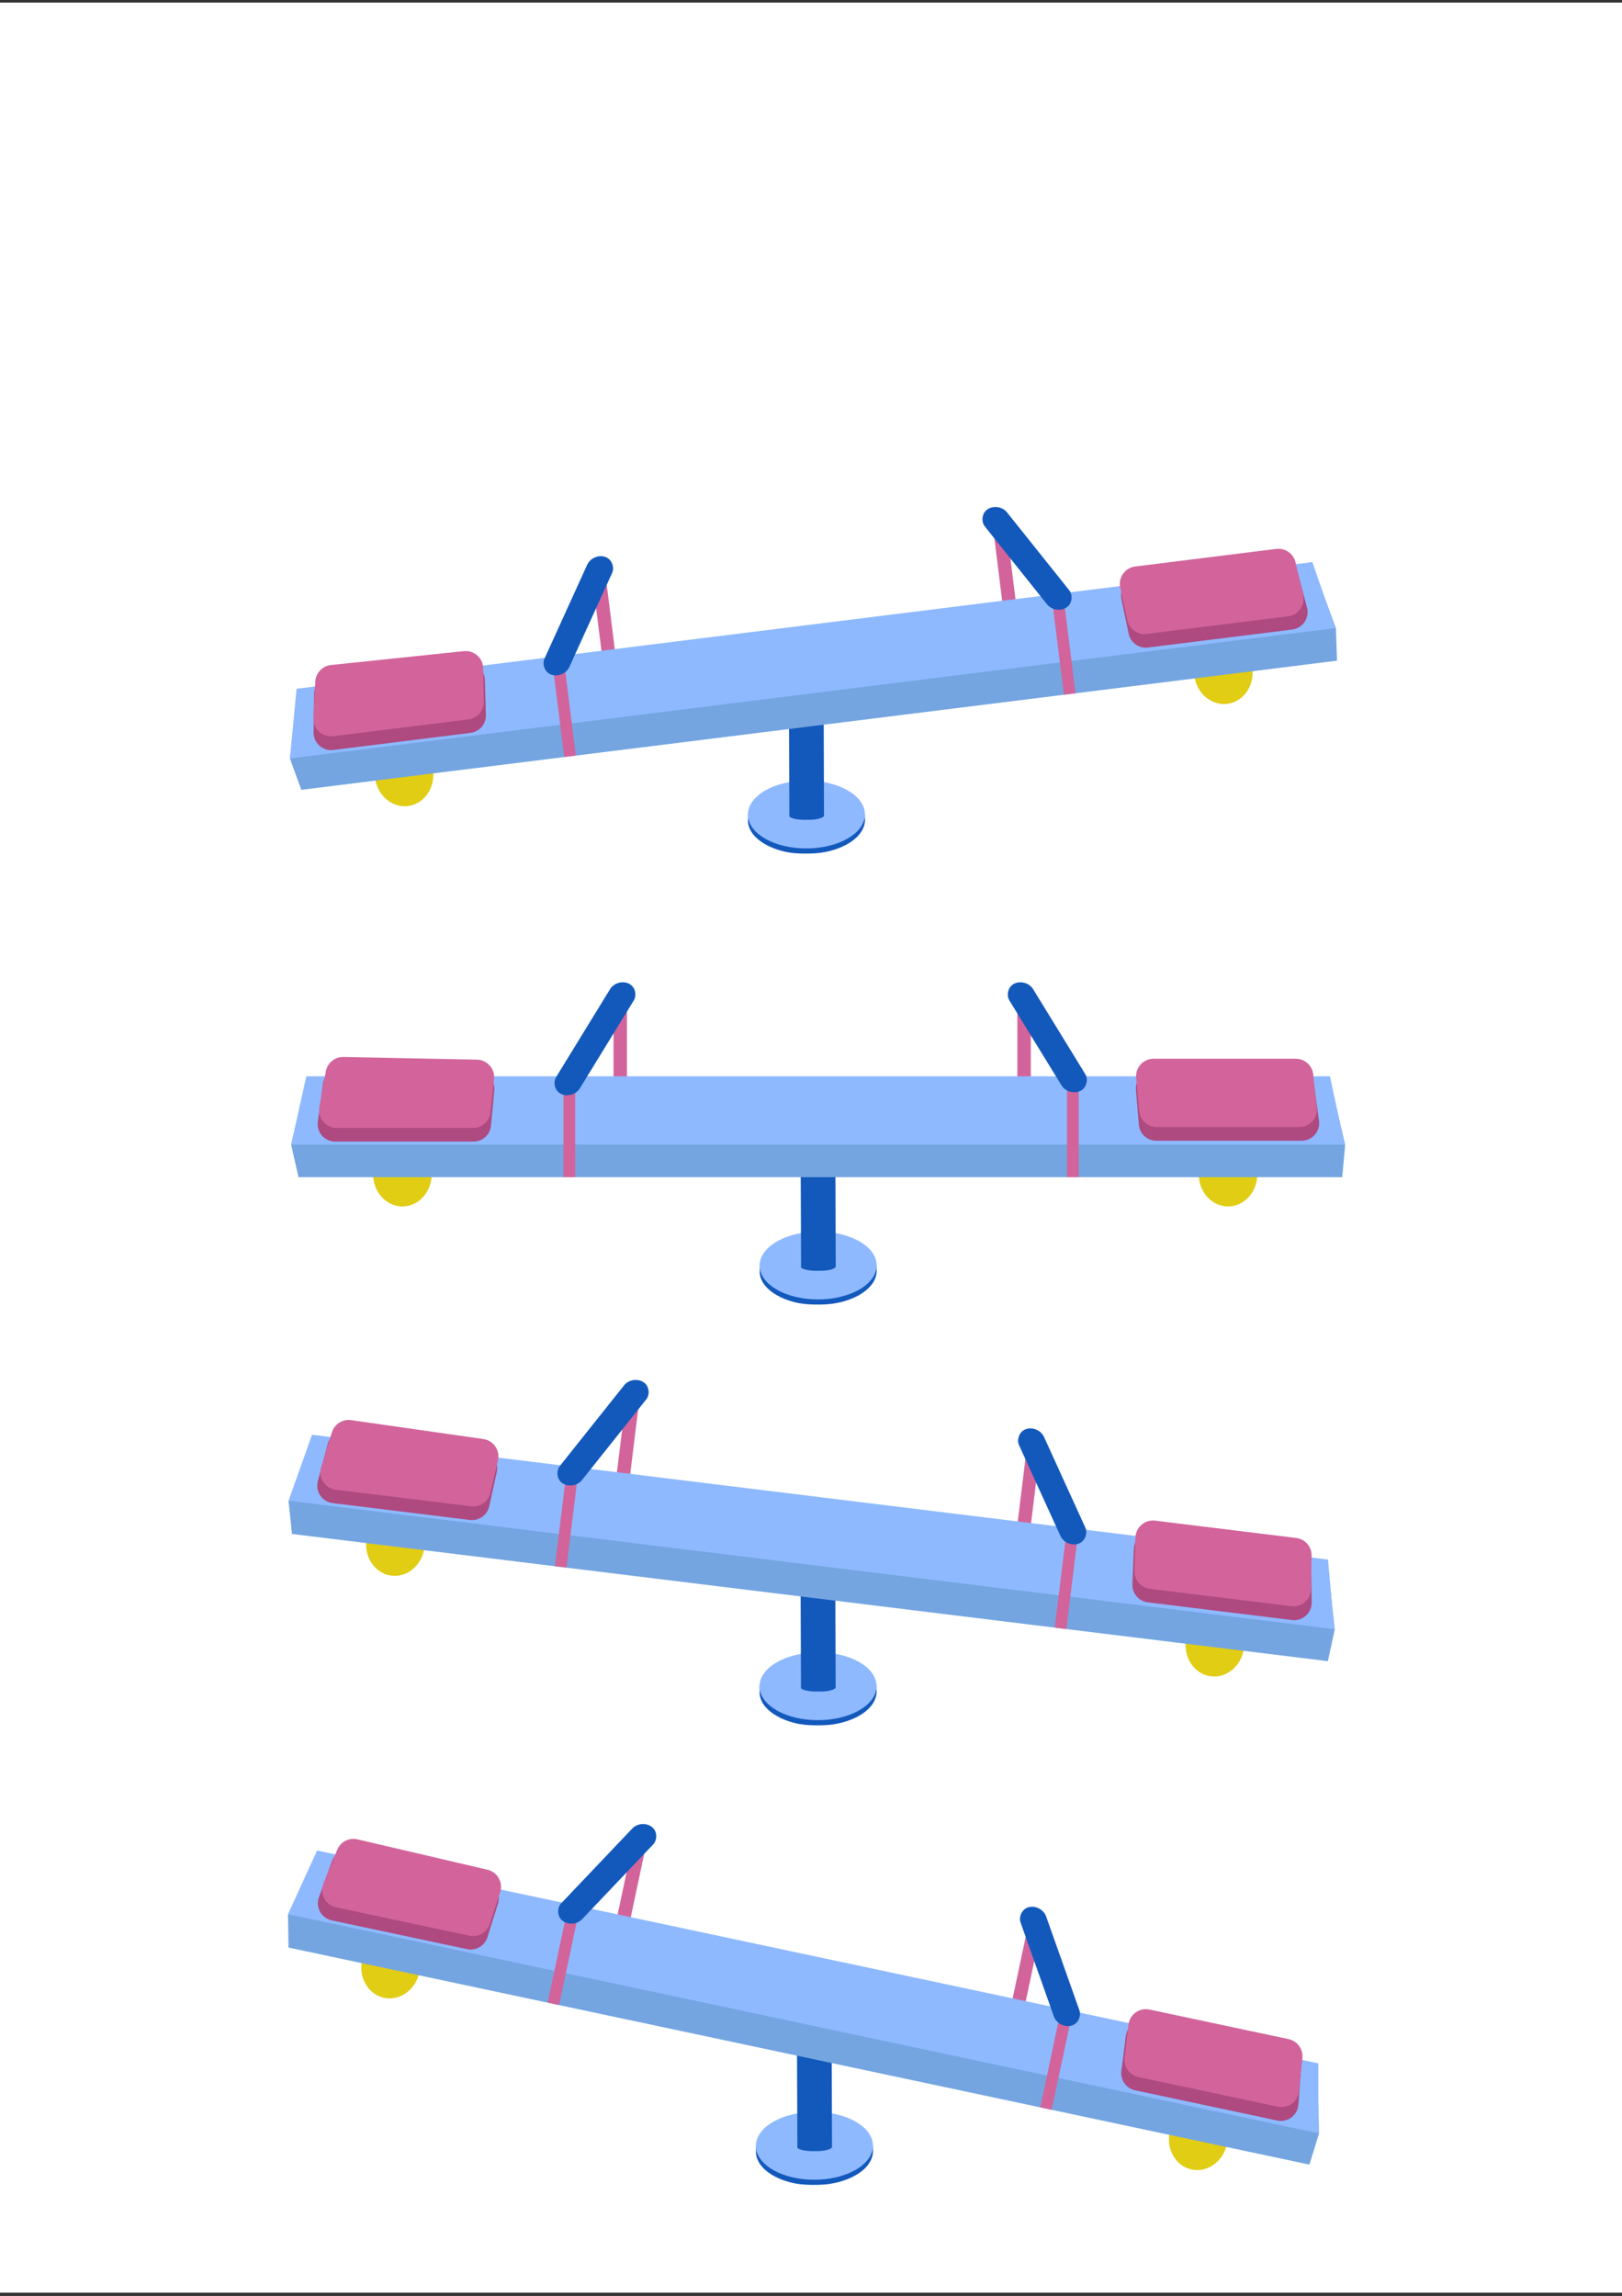 <svg width="277" height="392" viewBox="0 0 277 392" fill="none" xmlns="http://www.w3.org/2000/svg">
<rect x="0" y="0" width="277" height="392" fill="#333333" stroke="none"/>
<g id="spr_seesaw_blue">
<rect width="277" height="391" transform="translate(0 0.441)" fill="white"/>
<g id="spr_seesaw_blue_2">
<g id="base">
<g id="Group 4093">
<path id="Vector" d="M127.741 138.975C127.741 139.061 127.741 138.942 127.741 138.942C127.741 138.942 127.741 138.964 127.741 138.975C127.741 139.056 127.76 139.14 127.774 139.221C127.773 139.231 127.773 139.24 127.774 139.25C127.76 139.194 127.774 139.307 127.774 139.25C127.76 139.204 127.787 139.307 127.774 139.25C127.787 139.296 128.09 139.767 128.104 139.81V139.794C128.128 139.861 128.074 139.742 128.104 139.81C128.137 139.897 128.06 139.711 128.104 139.794V139.81C128.144 139.888 128.19 139.97 128.236 140.048C128.236 140.048 128.236 140.072 128.258 140.086C128.304 140.161 128.352 140.237 128.406 140.31C128.415 140.326 128.425 140.34 128.436 140.353C128.487 140.429 128.544 140.502 128.604 140.578L128.636 140.621L128.798 140.81L128.844 140.862C128.913 140.934 128.983 141.007 129.055 141.081L129.093 141.116L129.266 141.278L129.409 141.402L129.547 141.516L129.704 141.64L129.853 141.751L130.023 141.87L130.182 141.978L130.364 142.092C130.439 142.14 130.515 142.189 130.593 142.235C130.672 142.281 130.815 142.357 130.926 142.416L131.012 142.462C131.115 142.516 131.218 142.568 131.321 142.616L131.361 142.635L131.713 142.795L131.805 142.832C131.905 142.876 132.007 142.916 132.113 142.957L132.178 142.984L132.548 143.116L132.634 143.146L132.905 143.23C132.983 143.254 133.064 143.281 133.145 143.303L133.354 143.362L133.602 143.43L133.813 143.484L134.065 143.541L134.281 143.587L134.551 143.641L134.789 143.684L134.892 143.7C135.011 143.722 135.132 143.741 135.254 143.757H135.314L135.727 143.808H135.833C135.919 143.808 136.003 143.827 136.103 143.833L136.425 143.862H136.627L136.965 143.879H137.152H137.449H138.147H138.433H138.633L138.936 143.857H139.117L139.466 143.825H139.599L140.074 143.765H140.161L140.558 143.703L140.731 143.671L141.034 143.611L141.199 143.576L141.531 143.5L141.718 143.454C141.821 143.427 141.921 143.403 142.021 143.373C142.121 143.343 142.194 143.324 142.278 143.3L142.375 143.27C142.505 143.233 142.629 143.192 142.756 143.149L142.832 143.122L143.137 143.011L143.245 142.97L143.483 142.876L143.654 142.805L143.883 142.703L144.038 142.632L144.286 142.508L144.408 142.446C144.532 142.381 144.651 142.316 144.77 142.249C146.741 141.11 147.727 140.321 147.721 138.832C147.721 139.443 147.72 139.289 147.72 139.959C147.72 141.451 146.741 142.946 144.767 144.084C144.651 144.152 144.532 144.217 144.411 144.281L144.284 144.344C144.202 144.384 144.121 144.427 144.038 144.465L143.883 144.536L143.654 144.641L143.486 144.709L143.327 144.773L143.245 144.806L143.137 144.846C143.037 144.884 142.935 144.922 142.829 144.957L142.756 144.984C142.632 145.028 142.502 145.068 142.375 145.106L142.278 145.136L142.113 145.184L142.021 145.209L141.718 145.29L141.534 145.336L141.194 145.412L141.072 145.441H141.037L140.726 145.501L140.558 145.53L140.137 145.598H140.08C139.92 145.622 139.761 145.641 139.601 145.66H139.52L139.12 145.698H138.969L138.644 145.72H138.444L138.158 145.733H137.968H137.66H137.455H137.095H136.96L136.622 145.714H136.422L136.098 145.687H135.987L135.841 145.671H135.735L135.322 145.62H135.26L134.9 145.563L134.795 145.544H134.711L134.562 145.517L134.292 145.463L134.081 145.417L133.824 145.357L133.616 145.306L133.364 145.238L133.159 145.179L132.916 145.106L132.81 145.074L132.662 145.022L132.572 144.992C132.448 144.949 132.324 144.906 132.202 144.857L132.134 144.833L131.829 144.709L131.737 144.668C131.618 144.619 131.502 144.565 131.385 144.511L131.345 144.492C131.242 144.444 131.14 144.392 131.04 144.338L130.95 144.292C130.837 144.233 130.726 144.173 130.618 144.108L130.496 144.038C130.458 144.017 130.423 143.992 130.388 143.968L130.207 143.854L130.045 143.746L129.877 143.627L129.728 143.516L129.571 143.392L129.434 143.278L129.29 143.151L129.231 143.1C129.193 143.065 129.155 143.03 129.12 142.992C129.105 142.981 129.092 142.968 129.08 142.954C129.007 142.884 128.936 142.811 128.871 142.738L128.823 142.686C128.766 142.622 128.712 142.559 128.66 142.494L128.625 142.454C128.625 142.454 128.625 142.454 128.612 142.435C128.558 142.365 128.506 142.297 128.46 142.23L128.431 142.186C128.377 142.111 128.328 142.035 128.282 141.959L128.26 141.924L128.209 141.838L128.128 141.686V141.67C128.085 141.586 128.047 141.5 128.009 141.416C127.987 141.367 127.968 141.319 127.949 141.27L127.931 141.21L127.882 141.064C127.882 141.021 127.855 140.978 127.844 140.932C127.833 140.886 127.82 140.835 127.809 140.786C127.8 140.761 127.793 140.734 127.79 140.708C127.79 140.678 127.79 140.645 127.774 140.616C127.772 140.607 127.772 140.598 127.774 140.589C127.76 140.505 127.749 140.424 127.741 140.343C127.743 140.332 127.743 140.321 127.741 140.31C127.741 140.251 127.741 140.194 127.741 140.134V140.048C127.722 139.386 127.744 139.586 127.741 138.975Z" fill="#1359BC"/>
<path id="Vector_2" d="M130.672 134.973C126.755 137.233 126.736 140.899 130.626 143.162C134.516 145.425 140.848 145.422 144.762 143.162C148.677 140.902 148.701 137.233 144.811 134.973C140.921 132.713 134.589 132.711 130.672 134.973Z" fill="#8EB9FF"/>
</g>
<path id="Vector_3" d="M134.75 124.693L134.734 122.348C134.734 121.564 134.73 120.781 134.721 119.996V120.019C134.721 120.019 134.721 120.033 134.721 120.039C134.721 120.045 134.721 120.05 134.721 120.056V120.077V120.094V120.114C134.721 120.12 134.721 120.125 134.721 120.131L134.737 120.151C134.736 120.156 134.736 120.162 134.737 120.168C134.737 120.168 134.75 120.181 134.758 120.187C134.763 120.193 134.769 120.199 134.776 120.205L134.797 120.224L134.817 120.24L134.851 120.263L134.872 120.278C134.885 120.286 134.901 120.294 134.914 120.304C134.921 120.307 134.928 120.311 134.932 120.315L135.01 120.355L135.034 120.366L135.101 120.395L135.135 120.408C135.177 120.425 135.177 120.425 135.218 120.441L135.265 120.457C135.281 120.457 135.294 120.467 135.312 120.472L135.359 120.487L135.408 120.502L135.46 120.517L135.533 120.536C135.598 120.552 135.666 120.568 135.736 120.583L135.791 120.594C135.853 120.607 135.916 120.619 135.984 120.631H136.007L136.223 120.663L136.379 120.682L136.496 120.696L136.663 120.712C136.702 120.712 136.741 120.72 136.783 120.723H136.832L137.04 120.735H137.1H137.223H137.426H137.858H138.009L138.147 120.729C138.199 120.729 138.248 120.729 138.298 120.723L138.433 120.715L138.592 120.702L138.717 120.69L138.902 120.671L139.021 120.656L139.084 120.648C139.146 120.639 139.209 120.631 139.266 120.62L139.318 120.612L139.477 120.582L139.555 120.567C139.63 120.551 139.706 120.534 139.776 120.517C140.367 120.365 140.664 120.171 140.661 119.969L140.721 139.236C140.721 139.434 140.427 139.633 139.836 139.783C139.766 139.801 139.693 139.818 139.618 139.834L139.539 139.849L139.404 139.876C139.404 139.876 139.386 139.876 139.381 139.876L139.329 139.884C139.266 139.894 139.206 139.903 139.144 139.911L139.081 139.92H139.04L138.962 139.928L138.777 139.949H138.725H138.652L138.493 139.962H138.428H138.358L138.209 139.969H138.136H138.071H137.918H137.842C137.821 139.968 137.801 139.968 137.78 139.969H137.221H137.283H137.202H137.163H137.1L136.892 139.956H136.843H136.819L136.72 139.947L136.556 139.932L136.437 139.917L136.283 139.899H136.252L136.067 139.87H136.043L135.851 139.834L135.796 139.823C135.726 139.808 135.658 139.792 135.593 139.775L135.557 139.765L135.525 139.757L135.468 139.741L135.421 139.727L135.369 139.711L135.325 139.696L135.278 139.68L135.237 139.665L135.195 139.649L135.177 139.641H135.161L135.093 139.61C135.086 139.607 135.079 139.604 135.073 139.6C135.044 139.587 135.018 139.574 134.995 139.56L134.979 139.551L134.937 139.526L134.916 139.512L134.883 139.488V139.481C134.881 139.478 134.881 139.475 134.883 139.472C134.874 139.465 134.866 139.459 134.859 139.452C134.852 139.446 134.846 139.441 134.841 139.435L134.82 139.415V139.406C134.819 139.403 134.819 139.401 134.82 139.398L134.804 139.378C134.804 139.373 134.804 139.367 134.804 139.361C134.803 139.355 134.803 139.348 134.804 139.342V139.331V139.324C134.803 139.317 134.803 139.31 134.804 139.304C134.803 139.298 134.803 139.292 134.804 139.286C134.803 139.28 134.803 139.273 134.804 139.267C134.804 139.267 134.804 139.259 134.804 139.255V139.244V138.646V138.506L134.75 124.693Z" fill="#1359BC"/>
</g>
<g id="Group 8595">
<path id="Ellipse 133" fill-rule="evenodd" clip-rule="evenodd" d="M73.96 131.543C74.336 134.557 72.419 137.278 69.679 137.619C66.939 137.961 64.413 135.794 64.037 132.78L73.96 131.543Z" fill="#E1CD14"/>
<path id="Ellipse 134" fill-rule="evenodd" clip-rule="evenodd" d="M213.877 114.099C214.253 117.113 212.336 119.833 209.596 120.175C206.856 120.517 204.33 118.35 203.954 115.336L213.877 114.099Z" fill="#E1CD14"/>
<rect id="Rectangle 127" x="100.938" y="96.863" width="2.291" height="17" rx="1.146" transform="rotate(-7.107 100.938 96.863)" fill="#D2649B"/>
<rect id="Rectangle 128" x="169.495" y="89.325" width="2.291" height="16" rx="1.146" transform="rotate(-7.107 169.495 89.325)" fill="#D2649B"/>
<g id="Group 4142">
<g id="Group 4143">
<path id="Rectangle 124" d="M50.431 120.873L225.136 99.092L228.143 107.282L228.328 112.802L51.458 134.854L49.526 129.552L50.431 120.873Z" fill="#74A5E1"/>
<path id="Rectangle 123" d="M50.645 117.598L224.124 95.969L228.019 107.237L49.519 129.492L50.645 117.598Z" fill="#8EB9FF"/>
</g>
<g id="Group 4144">
<path id="Rectangle 124_2" d="M53.632 118.53C53.651 117.009 54.806 115.743 56.319 115.584L79.495 113.156C81.231 112.975 82.755 114.307 82.806 116.052L82.982 122.066C83.028 123.613 81.89 124.94 80.355 125.131L56.921 128.053C55.115 128.278 53.527 126.857 53.55 125.038L53.632 118.53Z" fill="#AE4A80"/>
<path id="Rectangle 123_2" d="M53.847 116.362C53.927 114.89 55.065 113.694 56.531 113.541L79.211 111.174C80.96 110.991 82.49 112.346 82.522 114.104L82.624 119.79C82.651 121.324 81.517 122.631 79.995 122.821L56.879 125.703C55.023 125.934 53.411 124.431 53.512 122.564L53.847 116.362Z" fill="#D2649B"/>
</g>
<g id="Group 4145">
<path id="Rectangle 124_3" d="M191.513 102.302C191.154 100.585 192.338 98.928 194.078 98.711L218.379 95.681C219.868 95.495 221.265 96.438 221.65 97.888L223.204 103.741C223.67 105.498 222.479 107.263 220.675 107.488L196.053 110.558C194.503 110.751 193.065 109.723 192.745 108.195L191.513 102.302Z" fill="#AE4A80"/>
<path id="Rectangle 123_3" d="M191.308 100.345C190.927 98.619 192.113 96.94 193.867 96.722L217.952 93.719C219.475 93.529 220.895 94.519 221.245 96.013L222.541 101.558C222.946 103.293 221.759 104.998 219.991 105.218L195.834 108.23C194.298 108.421 192.867 107.412 192.534 105.899L191.308 100.345Z" fill="#D2649B"/>
</g>
</g>
<g id="Group 4147">
<path id="Rectangle 125" d="M93.999 110.404L95.983 110.151L98.334 129.005L96.349 129.252L93.999 110.404Z" fill="#D2649B"/>
<rect id="Rectangle 126" width="4.487" height="22.113" rx="2.243" transform="matrix(0.951 0.308 -0.414 0.91 101.205 94.387)" fill="#1359BC"/>
</g>
<g id="Group 4148">
<path id="Rectangle 125_2" d="M181.323 99.518L179.338 99.76L181.689 118.614L183.673 118.367L181.323 99.518Z" fill="#D2649B"/>
<rect id="Rectangle 126_2" width="4.49" height="21.512" rx="2.245" transform="matrix(-0.846 0.532 0.624 0.781 170.581 85.738)" fill="#1359BC"/>
</g>
</g>
</g>
<g id="spr_seesaw_blue_3">
<g id="base_2">
<g id="Group 4093_2">
<path id="Vector_4" d="M129.741 215.974C129.741 216.061 129.741 215.942 129.741 215.942C129.741 215.942 129.741 215.963 129.741 215.974C129.741 216.055 129.76 216.139 129.774 216.22C129.773 216.23 129.773 216.24 129.774 216.25C129.76 216.193 129.774 216.307 129.774 216.25C129.76 216.204 129.787 216.307 129.774 216.25C129.787 216.296 130.09 216.766 130.104 216.81V216.793C130.128 216.861 130.074 216.742 130.104 216.81C130.137 216.896 130.06 216.711 130.104 216.793V216.81C130.144 216.888 130.19 216.969 130.236 217.047C130.236 217.047 130.236 217.072 130.258 217.085C130.304 217.161 130.352 217.237 130.406 217.31C130.415 217.325 130.425 217.34 130.436 217.353C130.487 217.429 130.544 217.502 130.604 217.577L130.636 217.621L130.798 217.81L130.844 217.861C130.913 217.933 130.983 218.006 131.055 218.08L131.093 218.115L131.266 218.277L131.409 218.402L131.547 218.515L131.704 218.64L131.853 218.751L132.023 218.87L132.182 218.978L132.364 219.091C132.439 219.14 132.515 219.189 132.593 219.234C132.672 219.28 132.815 219.356 132.926 219.416L133.012 219.462C133.115 219.516 133.218 219.567 133.321 219.616L133.361 219.635L133.713 219.794L133.805 219.832C133.905 219.875 134.007 219.916 134.113 219.956L134.178 219.983L134.548 220.116L134.634 220.146L134.905 220.229C134.983 220.254 135.064 220.281 135.145 220.302L135.354 220.362L135.602 220.429L135.813 220.483L136.065 220.54L136.281 220.586L136.551 220.64L136.789 220.684L136.892 220.7C137.011 220.721 137.132 220.74 137.254 220.757H137.314L137.727 220.808H137.833C137.919 220.808 138.003 220.827 138.103 220.832L138.425 220.862H138.627L138.965 220.878H139.152H139.449H140.147H140.433H140.633L140.936 220.857H141.117L141.466 220.824H141.599L142.074 220.765H142.161L142.558 220.702L142.731 220.67L143.034 220.611L143.199 220.575L143.531 220.5L143.718 220.454C143.821 220.427 143.921 220.402 144.021 220.373C144.121 220.343 144.194 220.324 144.278 220.3L144.375 220.27C144.505 220.232 144.629 220.192 144.756 220.148L144.832 220.121L145.137 220.01L145.245 219.97L145.483 219.875L145.654 219.805L145.883 219.702L146.038 219.632L146.286 219.508L146.408 219.445C146.532 219.38 146.651 219.316 146.77 219.248C148.741 218.11 149.727 217.321 149.721 215.831C149.721 216.442 149.72 216.289 149.72 216.958C149.72 218.45 148.741 219.945 146.767 221.084C146.651 221.151 146.532 221.216 146.411 221.281L146.284 221.343C146.202 221.384 146.121 221.427 146.038 221.465L145.883 221.535L145.654 221.641L145.486 221.708L145.327 221.773L145.245 221.805L145.137 221.846C145.037 221.884 144.935 221.922 144.829 221.957L144.756 221.984C144.632 222.027 144.502 222.068 144.375 222.106L144.278 222.135L144.113 222.184L144.021 222.208L143.718 222.289L143.534 222.335L143.194 222.411L143.072 222.441H143.037L142.726 222.5L142.558 222.53L142.137 222.598H142.08C141.92 222.622 141.761 222.641 141.601 222.66H141.52L141.12 222.698H140.969L140.644 222.719H140.444L140.158 222.733H139.968H139.66H139.455H139.095H138.96L138.622 222.714H138.422L138.098 222.687H137.987L137.841 222.671H137.735L137.322 222.619H137.26L136.9 222.562L136.795 222.543H136.711L136.562 222.516L136.292 222.462L136.081 222.416L135.824 222.357L135.616 222.306L135.364 222.238L135.159 222.179L134.916 222.106L134.81 222.073L134.662 222.022L134.572 221.992C134.448 221.949 134.324 221.905 134.202 221.857L134.134 221.832L133.829 221.708L133.737 221.668C133.618 221.619 133.502 221.565 133.385 221.511L133.345 221.492C133.242 221.443 133.14 221.392 133.04 221.338L132.95 221.292C132.837 221.232 132.726 221.173 132.618 221.108L132.496 221.038C132.458 221.016 132.423 220.992 132.388 220.967L132.207 220.854L132.045 220.746L131.877 220.627L131.728 220.516L131.571 220.392L131.434 220.278L131.29 220.151L131.231 220.1C131.193 220.064 131.155 220.029 131.12 219.991C131.105 219.98 131.092 219.968 131.08 219.954C131.007 219.883 130.936 219.81 130.871 219.737L130.823 219.686C130.766 219.621 130.712 219.559 130.66 219.494L130.625 219.453C130.625 219.453 130.625 219.453 130.612 219.435C130.558 219.364 130.506 219.297 130.46 219.229L130.431 219.186C130.377 219.11 130.328 219.034 130.282 218.959L130.26 218.924L130.209 218.837L130.128 218.686V218.669C130.085 218.586 130.047 218.499 130.009 218.415C129.987 218.367 129.968 218.318 129.949 218.269L129.931 218.21L129.882 218.064C129.882 218.021 129.855 217.977 129.844 217.931C129.833 217.885 129.82 217.834 129.809 217.785C129.8 217.76 129.793 217.734 129.79 217.707C129.79 217.677 129.79 217.645 129.774 217.615C129.772 217.606 129.772 217.597 129.774 217.588C129.76 217.504 129.749 217.423 129.741 217.342C129.743 217.331 129.743 217.32 129.741 217.31C129.741 217.25 129.741 217.193 129.741 217.134V217.047C129.722 216.385 129.744 216.585 129.741 215.974Z" fill="#1359BC"/>
<path id="Vector_5" d="M132.672 211.973C128.755 214.233 128.736 217.899 132.626 220.162C136.516 222.424 142.848 222.422 146.762 220.162C150.677 217.902 150.701 214.233 146.811 211.973C142.921 209.713 136.589 209.71 132.672 211.973Z" fill="#8EB9FF"/>
</g>
<path id="Vector_6" d="M136.75 201.693L136.734 199.347C136.734 198.564 136.73 197.78 136.721 196.996V197.019C136.721 197.019 136.721 197.033 136.721 197.038C136.721 197.044 136.721 197.05 136.721 197.056V197.076V197.094V197.113C136.721 197.119 136.721 197.125 136.721 197.131L136.737 197.15C136.736 197.156 136.736 197.162 136.737 197.167C136.737 197.167 136.75 197.18 136.758 197.187C136.763 197.193 136.769 197.199 136.776 197.204L136.797 197.224L136.817 197.24L136.851 197.263L136.872 197.278C136.885 197.286 136.901 197.294 136.914 197.303C136.921 197.307 136.928 197.31 136.932 197.315L137.01 197.355L137.034 197.365L137.101 197.394L137.135 197.408C137.177 197.424 137.177 197.424 137.218 197.44L137.265 197.456C137.281 197.456 137.294 197.467 137.312 197.471L137.359 197.486L137.408 197.501L137.46 197.516L137.533 197.536C137.598 197.552 137.666 197.568 137.736 197.583L137.791 197.593C137.853 197.607 137.916 197.619 137.984 197.63H138.007L138.223 197.662L138.379 197.682L138.496 197.696L138.663 197.712C138.702 197.712 138.741 197.72 138.783 197.722H138.832L139.04 197.735H139.1H139.223H139.426H139.858H140.009L140.147 197.729C140.199 197.729 140.248 197.729 140.298 197.722L140.433 197.714L140.592 197.701L140.717 197.69L140.902 197.67L141.021 197.655L141.084 197.647C141.146 197.638 141.209 197.63 141.266 197.62L141.318 197.612L141.477 197.582L141.555 197.567C141.63 197.551 141.706 197.533 141.776 197.516C142.367 197.364 142.664 197.171 142.661 196.968L142.721 216.235C142.721 216.433 142.427 216.632 141.836 216.783C141.766 216.8 141.693 216.817 141.618 216.834L141.539 216.849L141.404 216.875C141.404 216.875 141.386 216.875 141.381 216.875L141.329 216.883C141.266 216.893 141.206 216.903 141.144 216.911L141.081 216.92H141.04L140.962 216.928L140.777 216.949H140.725H140.652L140.493 216.961H140.428H140.358L140.209 216.968H140.136H140.071H139.918H139.842C139.821 216.968 139.801 216.968 139.78 216.968H139.221H139.283H139.202H139.163H139.1L138.892 216.956H138.843H138.819L138.72 216.946L138.556 216.931L138.437 216.916L138.283 216.898H138.252L138.067 216.869H138.043L137.851 216.834L137.796 216.822C137.726 216.807 137.658 216.791 137.593 216.775L137.557 216.765L137.525 216.757L137.468 216.74L137.421 216.727L137.369 216.71L137.325 216.696L137.278 216.679L137.237 216.664L137.195 216.648L137.177 216.64H137.161L137.093 216.609C137.086 216.606 137.079 216.603 137.073 216.6C137.044 216.586 137.018 216.574 136.995 216.56L136.979 216.55L136.937 216.525L136.916 216.511L136.883 216.487V216.48C136.881 216.477 136.881 216.474 136.883 216.471C136.874 216.465 136.866 216.458 136.859 216.452C136.852 216.446 136.846 216.44 136.841 216.434L136.82 216.415V216.405C136.819 216.403 136.819 216.4 136.82 216.397L136.804 216.378C136.804 216.372 136.804 216.366 136.804 216.361C136.803 216.354 136.803 216.348 136.804 216.341V216.331V216.324C136.803 216.317 136.803 216.31 136.804 216.303C136.803 216.297 136.803 216.292 136.804 216.286C136.803 216.279 136.803 216.273 136.804 216.266C136.804 216.266 136.804 216.258 136.804 216.255V216.243V215.646V215.505L136.75 201.693Z" fill="#1359BC"/>
</g>
<g id="Group 8595_2">
<path id="Ellipse 133_2" fill-rule="evenodd" clip-rule="evenodd" d="M73.721 200.484C73.721 203.522 71.483 205.984 68.721 205.984C65.96 205.984 63.721 203.522 63.721 200.484H73.721Z" fill="#E1CD14"/>
<path id="Ellipse 134_2" fill-rule="evenodd" clip-rule="evenodd" d="M214.721 200.484C214.721 203.522 212.483 205.984 209.721 205.984C206.96 205.984 204.721 203.522 204.721 200.484H214.721Z" fill="#E1CD14"/>
<rect id="Rectangle 127_2" x="104.782" y="169.409" width="2.291" height="17" rx="1.146" fill="#D2649B"/>
<rect id="Rectangle 128_2" x="173.745" y="170.41" width="2.291" height="16" rx="1.146" fill="#D2649B"/>
<g id="Group 4142_2">
<g id="Group 4143_2">
<path id="Rectangle 124_4" d="M51.692 186.986H227.75L229.721 195.486L229.221 200.986H50.982L49.721 195.486L51.692 186.986Z" fill="#74A5E1"/>
<path id="Rectangle 123_4" d="M52.31 183.762H227.132L229.603 195.425H49.721L52.31 183.762Z" fill="#8EB9FF"/>
</g>
<g id="Group 4144_2">
<path id="Rectangle 124_5" d="M55.159 185.056C55.366 183.549 56.669 182.436 58.19 182.466L81.488 182.924C83.233 182.958 84.581 184.469 84.415 186.207L83.847 192.197C83.7 193.737 82.407 194.913 80.86 194.913H57.244C55.425 194.913 54.025 193.307 54.272 191.505L55.159 185.056Z" fill="#AE4A80"/>
<path id="Rectangle 123_5" d="M55.641 182.932C55.902 181.481 57.18 180.435 58.654 180.464L81.452 180.922C83.21 180.957 84.561 182.49 84.375 184.239L83.772 189.894C83.61 191.419 82.323 192.576 80.789 192.576H57.493C55.624 192.576 54.21 190.885 54.541 189.045L55.641 182.932Z" fill="#D2649B"/>
</g>
<g id="Group 4145_2">
<path id="Rectangle 124_6" d="M193.988 186.011C193.844 184.263 195.224 182.765 196.978 182.765H221.468C222.968 182.765 224.238 183.874 224.44 185.36L225.257 191.36C225.503 193.161 224.103 194.765 222.285 194.765H197.472C195.91 194.765 194.61 193.567 194.482 192.011L193.988 186.011Z" fill="#AE4A80"/>
<path id="Rectangle 123_6" d="M194.027 184.044C193.863 182.285 195.247 180.765 197.014 180.765H221.286C222.821 180.765 224.108 181.923 224.27 183.449L224.87 189.112C225.058 190.884 223.668 192.428 221.887 192.428H197.543C195.995 192.428 194.7 191.249 194.556 189.707L194.027 184.044Z" fill="#D2649B"/>
</g>
</g>
<g id="Group 4147_2">
<path id="Rectangle 125_3" d="M96.221 181.987L98.221 181.981V200.981H96.221V181.987Z" fill="#D2649B"/>
<rect id="Rectangle 126_3" width="4.487" height="22.113" rx="2.243" transform="matrix(0.906 0.424 -0.523 0.852 105.353 166.984)" fill="#1359BC"/>
</g>
<g id="Group 4148_2">
<path id="Rectangle 125_4" d="M184.221 181.988L182.221 181.983V200.983H184.221V181.988Z" fill="#D2649B"/>
<rect id="Rectangle 126_4" width="4.49" height="21.512" rx="2.245" transform="matrix(-0.906 0.424 0.523 0.852 175.267 166.985)" fill="#1359BC"/>
</g>
</g>
</g>
<g id="spr_seesaw_blue_4">
<g id="base_3">
<g id="Group 4093_3">
<path id="Vector_7" d="M129.726 287.813C129.726 287.899 129.726 287.78 129.726 287.78C129.726 287.78 129.726 287.802 129.726 287.813C129.726 287.894 129.744 287.977 129.758 288.059C129.757 288.068 129.757 288.078 129.758 288.088C129.744 288.032 129.758 288.145 129.758 288.088C129.744 288.042 129.771 288.145 129.758 288.088C129.771 288.134 130.074 288.605 130.088 288.648V288.632C130.112 288.699 130.058 288.58 130.088 288.648C130.122 288.735 130.044 288.549 130.088 288.632V288.648C130.128 288.726 130.174 288.807 130.22 288.886C130.22 288.886 130.22 288.91 130.242 288.924C130.288 288.999 130.337 289.075 130.391 289.148C130.399 289.163 130.409 289.178 130.42 289.191C130.472 289.267 130.529 289.34 130.588 289.416L130.62 289.459L130.783 289.648L130.829 289.7C130.897 289.772 130.967 289.845 131.04 289.918L131.077 289.954L131.25 290.116L131.394 290.24L131.532 290.354L131.688 290.478L131.837 290.589L132.007 290.708L132.167 290.816L132.348 290.93C132.424 290.978 132.499 291.027 132.578 291.073C132.656 291.119 132.799 291.195 132.91 291.254L132.997 291.3C133.1 291.354 133.202 291.405 133.305 291.454L133.346 291.473L133.697 291.632L133.789 291.67C133.889 291.714 133.992 291.754 134.097 291.795L134.162 291.822L134.532 291.954L134.619 291.984L134.889 292.068C134.968 292.092 135.049 292.119 135.13 292.141L135.338 292.2L135.587 292.268L135.798 292.322L136.049 292.379L136.265 292.425L136.536 292.479L136.773 292.522L136.876 292.538C136.995 292.56 137.117 292.579 137.238 292.595H137.298L137.712 292.646H137.817C137.904 292.646 137.987 292.665 138.087 292.671L138.409 292.7H138.612L138.95 292.717H139.136H139.434H140.131H140.418H140.618L140.921 292.695H141.102L141.45 292.662H141.583L142.059 292.603H142.145L142.543 292.541L142.716 292.508L143.018 292.449L143.183 292.414L143.516 292.338L143.702 292.292C143.805 292.265 143.905 292.241 144.005 292.211C144.105 292.181 144.178 292.162 144.262 292.138L144.359 292.108C144.489 292.07 144.613 292.03 144.74 291.987L144.816 291.96L145.122 291.849L145.23 291.808L145.468 291.714L145.638 291.643L145.868 291.541L146.022 291.47L146.271 291.346L146.392 291.284C146.517 291.219 146.636 291.154 146.755 291.086C148.725 289.948 149.711 289.159 149.706 287.669C149.706 288.28 149.704 288.127 149.704 288.797C149.704 290.289 148.725 291.784 146.752 292.922C146.636 292.99 146.517 293.054 146.395 293.119L146.268 293.182C146.187 293.222 146.106 293.265 146.022 293.303L145.868 293.373L145.638 293.479L145.47 293.547L145.311 293.611L145.23 293.644L145.122 293.684C145.022 293.722 144.919 293.76 144.813 293.795L144.74 293.822C144.616 293.866 144.486 293.906 144.359 293.944L144.262 293.974L144.097 294.022L144.005 294.047L143.702 294.128L143.519 294.174L143.178 294.249L143.056 294.279H143.021L142.71 294.339L142.543 294.368L142.121 294.436H142.064C141.905 294.46 141.745 294.479 141.586 294.498H141.505L141.104 294.536H140.953L140.629 294.558H140.429L140.142 294.571H139.953H139.645H139.439H139.08H138.944L138.606 294.552H138.406L138.082 294.525H137.971L137.825 294.509H137.72L137.306 294.458H137.244L136.884 294.401L136.779 294.382H136.695L136.546 294.355L136.276 294.301L136.065 294.255L135.808 294.195L135.6 294.144L135.349 294.076L135.143 294.017L134.9 293.944L134.795 293.911L134.646 293.86L134.557 293.83C134.432 293.787 134.308 293.744 134.186 293.695L134.119 293.671L133.813 293.547L133.721 293.506C133.602 293.457 133.486 293.403 133.37 293.349L133.329 293.33C133.227 293.282 133.124 293.23 133.024 293.176L132.935 293.13C132.821 293.071 132.71 293.011 132.602 292.946L132.48 292.876C132.443 292.854 132.407 292.83 132.372 292.806L132.191 292.692L132.029 292.584L131.861 292.465L131.713 292.354L131.556 292.23L131.418 292.116L131.275 291.989L131.215 291.938C131.177 291.903 131.14 291.868 131.104 291.83C131.09 291.819 131.076 291.806 131.064 291.792C130.991 291.722 130.921 291.649 130.856 291.576L130.807 291.524C130.75 291.459 130.696 291.397 130.645 291.332L130.61 291.292C130.61 291.292 130.61 291.292 130.596 291.273C130.542 291.203 130.491 291.135 130.445 291.067L130.415 291.024C130.361 290.949 130.312 290.873 130.266 290.797L130.245 290.762L130.193 290.675L130.112 290.524V290.508C130.069 290.424 130.031 290.338 129.993 290.254C129.972 290.205 129.953 290.156 129.934 290.108L129.915 290.048L129.866 289.902C129.866 289.859 129.839 289.816 129.828 289.77C129.818 289.724 129.804 289.672 129.793 289.624C129.784 289.598 129.778 289.572 129.774 289.545C129.774 289.516 129.774 289.483 129.758 289.454C129.757 289.445 129.757 289.435 129.758 289.426C129.745 289.343 129.734 289.262 129.726 289.18C129.727 289.17 129.727 289.159 129.726 289.148C129.726 289.089 129.726 289.032 129.726 288.972V288.886C129.707 288.223 129.728 288.424 129.726 287.813Z" fill="#1359BC"/>
<path id="Vector_8" d="M132.656 283.811C128.739 286.071 128.72 289.737 132.61 292C136.501 294.263 142.832 294.26 146.747 292C150.661 289.74 150.686 286.071 146.795 283.811C142.905 281.551 136.574 281.549 132.656 283.811Z" fill="#8EB9FF"/>
</g>
<path id="Vector_9" d="M136.734 273.531L136.719 271.186C136.719 270.402 136.714 269.618 136.706 268.834V268.857C136.706 268.857 136.706 268.871 136.706 268.877C136.706 268.883 136.706 268.888 136.706 268.894V268.915V268.932V268.952C136.706 268.957 136.706 268.963 136.706 268.969L136.721 268.988C136.72 268.994 136.72 269 136.721 269.006C136.721 269.006 136.734 269.018 136.742 269.025C136.747 269.031 136.753 269.037 136.76 269.043L136.781 269.062L136.802 269.078L136.836 269.101L136.856 269.116C136.87 269.124 136.885 269.132 136.898 269.142C136.906 269.145 136.912 269.149 136.916 269.153L136.994 269.193L137.018 269.204L137.086 269.232L137.119 269.246C137.161 269.262 137.161 269.262 137.203 269.279L137.25 269.295C137.265 269.295 137.278 269.305 137.296 269.31L137.343 269.325L137.393 269.339L137.445 269.354L137.518 269.374C137.583 269.39 137.65 269.406 137.721 269.421L137.775 269.432C137.838 269.445 137.9 269.457 137.968 269.468H137.991L138.208 269.501L138.364 269.52L138.481 269.534L138.647 269.55C138.686 269.55 138.725 269.558 138.767 269.56H138.817L139.025 269.573H139.085H139.207H139.41H139.842H139.993L140.131 269.567C140.183 269.567 140.233 269.567 140.282 269.56L140.417 269.552L140.576 269.54L140.701 269.528L140.886 269.509L141.006 269.494L141.068 269.486C141.131 269.476 141.193 269.468 141.25 269.458L141.302 269.45L141.461 269.42L141.539 269.405C141.615 269.389 141.69 269.372 141.761 269.354C142.352 269.203 142.648 269.009 142.646 268.807L142.706 288.074C142.706 288.271 142.411 288.471 141.82 288.621C141.75 288.639 141.677 288.656 141.602 288.672L141.524 288.687L141.388 288.713C141.388 288.713 141.37 288.713 141.365 288.713L141.313 288.721C141.25 288.732 141.191 288.741 141.128 288.749L141.066 288.758H141.024L140.946 288.766L140.761 288.787H140.709H140.636L140.477 288.8H140.412H140.342L140.194 288.807H140.121H140.056H139.902H139.827C139.806 288.806 139.785 288.806 139.764 288.807H139.206H139.267H139.186H139.147H139.085L138.876 288.794H138.827H138.804L138.705 288.785L138.541 288.77L138.421 288.755L138.267 288.736H138.236L138.051 288.708H138.028L137.835 288.672L137.781 288.66C137.71 288.646 137.643 288.629 137.578 288.613L137.541 288.603L137.51 288.595L137.453 288.579L137.406 288.565L137.354 288.549L137.309 288.534L137.263 288.518L137.221 288.503L137.179 288.487L137.161 288.479H137.145L137.078 288.448C137.07 288.445 137.063 288.442 137.057 288.438C137.028 288.425 137.002 288.412 136.979 288.398L136.963 288.389L136.922 288.364L136.901 288.35L136.867 288.326V288.319C136.866 288.316 136.866 288.313 136.867 288.309C136.858 288.303 136.85 288.297 136.844 288.29C136.836 288.284 136.83 288.279 136.825 288.273L136.804 288.253V288.244C136.803 288.241 136.803 288.238 136.804 288.236L136.789 288.216C136.789 288.21 136.789 288.205 136.789 288.199C136.788 288.192 136.788 288.186 136.789 288.179V288.169V288.162C136.788 288.155 136.788 288.148 136.789 288.141C136.787 288.136 136.787 288.13 136.789 288.124C136.787 288.118 136.787 288.111 136.789 288.105C136.789 288.105 136.789 288.097 136.789 288.093V288.082V287.484V287.344L136.734 273.531Z" fill="#1359BC"/>
</g>
<g id="Group 8595_3">
<path id="Ellipse 133_3" fill-rule="evenodd" clip-rule="evenodd" d="M72.491 264.175C72.121 267.19 69.599 269.361 66.858 269.025C64.117 268.688 62.196 265.971 62.566 262.957L72.491 264.175Z" fill="#E1CD14"/>
<path id="Ellipse 134_3" fill-rule="evenodd" clip-rule="evenodd" d="M212.44 281.359C212.07 284.374 209.548 286.545 206.807 286.208C204.067 285.872 202.145 283.155 202.515 280.14L212.44 281.359Z" fill="#E1CD14"/>
<rect id="Rectangle 127_3" x="107.107" y="237.117" width="2.291" height="17" rx="1.146" transform="rotate(7 107.107 237.117)" fill="#D2649B"/>
<rect id="Rectangle 128_3" x="175.435" y="246.515" width="2.291" height="16" rx="1.146" transform="rotate(7 175.435 246.515)" fill="#D2649B"/>
<g id="Group 4142_3">
<g id="Group 4143_3">
<path id="Rectangle 124_7" d="M52.271 248.093L227.017 269.549L227.937 278.226L226.771 283.624L49.86 261.902L49.279 256.289L52.271 248.093Z" fill="#74A5E1"/>
<path id="Rectangle 123_7" d="M53.277 244.968L226.797 266.273L227.828 278.151L49.287 256.229L53.277 244.968Z" fill="#8EB9FF"/>
</g>
<g id="Group 4144_3">
<path id="Rectangle 124_8" d="M55.947 246.6C56.336 245.129 57.765 244.183 59.271 244.398L82.34 247.692C84.068 247.938 85.221 249.603 84.846 251.307L83.551 257.183C83.218 258.694 81.791 259.704 80.255 259.515L56.816 256.637C55.01 256.415 53.816 254.65 54.281 252.892L55.947 246.6Z" fill="#AE4A80"/>
<path id="Rectangle 123_8" d="M56.684 244.55C57.121 243.142 58.516 242.259 59.975 242.468L82.548 245.7C84.289 245.95 85.443 247.636 85.045 249.349L83.758 254.889C83.411 256.383 81.992 257.374 80.47 257.187L57.348 254.348C55.492 254.12 54.294 252.269 54.847 250.483L56.684 244.55Z" fill="#D2649B"/>
</g>
<g id="Group 4145_3">
<path id="Rectangle 124_9" d="M193.626 264.467C193.696 262.714 195.248 261.396 196.989 261.609L221.296 264.594C222.785 264.777 223.91 266.032 223.93 267.532L224.01 273.587C224.034 275.404 222.449 276.826 220.645 276.604L196.017 273.58C194.467 273.39 193.322 272.042 193.385 270.482L193.626 264.467Z" fill="#AE4A80"/>
<path id="Rectangle 123_9" d="M193.904 262.519C193.956 260.753 195.515 259.414 197.269 259.629L221.36 262.587C222.883 262.774 224.019 264.08 223.994 265.614L223.899 271.309C223.87 273.09 222.303 274.454 220.534 274.236L196.372 271.27C194.835 271.081 193.694 269.753 193.739 268.205L193.904 262.519Z" fill="#D2649B"/>
</g>
</g>
<g id="Group 4147_3">
<path id="Rectangle 125_5" d="M97.079 248.558L99.064 248.796L96.749 267.654L94.764 267.411L97.079 248.558Z" fill="#D2649B"/>
<rect id="Rectangle 126_5" width="4.487" height="22.113" rx="2.243" transform="matrix(0.847 0.531 -0.623 0.782 107.97 234.78)" fill="#1359BC"/>
</g>
<g id="Group 4148_3">
<path id="Rectangle 125_6" d="M184.422 259.284L182.438 259.035L180.122 277.893L182.107 278.137L184.422 259.284Z" fill="#D2649B"/>
<rect id="Rectangle 126_6" width="4.49" height="21.512" rx="2.245" transform="matrix(-0.951 0.31 0.415 0.91 177.363 243.301)" fill="#1359BC"/>
</g>
</g>
</g>
<g id="spr_seesaw_blue_5">
<g id="base_4">
<g id="Group 4093_4">
<path id="Vector_10" d="M129.108 366.275C129.108 366.362 129.108 366.243 129.108 366.243C129.108 366.243 129.108 366.265 129.108 366.275C129.108 366.357 129.127 366.44 129.14 366.521C129.139 366.531 129.139 366.541 129.14 366.551C129.127 366.494 129.14 366.608 129.14 366.551C129.127 366.505 129.154 366.608 129.14 366.551C129.154 366.597 129.457 367.068 129.47 367.111V367.095C129.495 367.162 129.441 367.043 129.47 367.111C129.504 367.198 129.427 367.012 129.47 367.095V367.111C129.511 367.189 129.557 367.27 129.603 367.349C129.603 367.349 129.603 367.373 129.624 367.387C129.67 367.462 129.719 367.538 129.773 367.611C129.781 367.626 129.791 367.641 129.803 367.654C129.854 367.73 129.911 367.803 129.97 367.879L130.003 367.922L130.165 368.111L130.211 368.162C130.279 368.235 130.35 368.307 130.422 368.381L130.46 368.417L130.633 368.579L130.776 368.703L130.914 368.817L131.071 368.941L131.219 369.052L131.39 369.171L131.549 369.279L131.73 369.392C131.806 369.441 131.882 369.49 131.96 369.536C132.038 369.582 132.182 369.657 132.293 369.717L132.379 369.763C132.482 369.817 132.585 369.868 132.687 369.917L132.728 369.936L133.079 370.095L133.171 370.133C133.271 370.176 133.374 370.217 133.479 370.258L133.544 370.285L133.915 370.417L134.001 370.447L134.272 370.531C134.35 370.555 134.431 370.582 134.512 370.604L134.72 370.663L134.969 370.731L135.18 370.785L135.431 370.842L135.648 370.887L135.918 370.942L136.156 370.985L136.259 371.001C136.378 371.023 136.499 371.042 136.621 371.058H136.68L137.094 371.109H137.199C137.286 371.109 137.37 371.128 137.47 371.133L137.791 371.163H137.994L138.332 371.179H138.519H138.816H139.513H139.8H140L140.303 371.158H140.484L140.833 371.125H140.965L141.441 371.066H141.528L141.925 371.004L142.098 370.971L142.401 370.912L142.566 370.877L142.898 370.801L143.085 370.755C143.187 370.728 143.287 370.704 143.387 370.674C143.488 370.644 143.561 370.625 143.644 370.601L143.742 370.571C143.871 370.533 143.996 370.493 144.123 370.45L144.199 370.422L144.504 370.312L144.612 370.271L144.85 370.176L145.02 370.106L145.25 370.003L145.404 369.933L145.653 369.809L145.775 369.747C145.899 369.682 146.018 369.617 146.137 369.549C148.108 368.411 149.093 367.622 149.088 366.132C149.088 366.743 149.086 366.59 149.086 367.259C149.086 368.752 148.108 370.247 146.134 371.385C146.018 371.452 145.899 371.517 145.777 371.582L145.65 371.644C145.569 371.685 145.488 371.728 145.404 371.766L145.25 371.836L145.02 371.942L144.853 372.009L144.693 372.074L144.612 372.107L144.504 372.147C144.404 372.185 144.301 372.223 144.196 372.258L144.123 372.285C143.998 372.328 143.869 372.369 143.742 372.407L143.644 372.437L143.479 372.485L143.387 372.51L143.085 372.591L142.901 372.637L142.56 372.712L142.439 372.742H142.403L142.093 372.801L141.925 372.831L141.503 372.899H141.446C141.287 372.923 141.127 372.942 140.968 372.961H140.887L140.487 372.999H140.335L140.011 373.02H139.811L139.524 373.034H139.335H139.027H138.821H138.462H138.327L137.989 373.015H137.789L137.464 372.988H137.353L137.207 372.972H137.102L136.688 372.92H136.626L136.267 372.864L136.161 372.845H136.077L135.929 372.818L135.658 372.764L135.448 372.718L135.191 372.658L134.983 372.607L134.731 372.539L134.526 372.48L134.282 372.407L134.177 372.374L134.028 372.323L133.939 372.293C133.815 372.25 133.69 372.207 133.569 372.158L133.501 372.134L133.196 372.009L133.104 371.969C132.985 371.92 132.868 371.866 132.752 371.812L132.712 371.793C132.609 371.744 132.506 371.693 132.406 371.639L132.317 371.593C132.203 371.534 132.093 371.474 131.984 371.409L131.863 371.339C131.825 371.317 131.79 371.293 131.755 371.269L131.574 371.155L131.411 371.047L131.244 370.928L131.095 370.817L130.938 370.693L130.8 370.579L130.657 370.452L130.598 370.401C130.56 370.366 130.522 370.331 130.487 370.293C130.472 370.282 130.458 370.269 130.446 370.255C130.373 370.185 130.303 370.112 130.238 370.039L130.189 369.987C130.133 369.922 130.079 369.86 130.027 369.795L129.992 369.755C129.992 369.755 129.992 369.755 129.979 369.736C129.924 369.666 129.873 369.598 129.827 369.53L129.797 369.487C129.743 369.411 129.695 369.336 129.649 369.26L129.627 369.225L129.576 369.138L129.495 368.987V368.971C129.451 368.887 129.413 368.8 129.376 368.717C129.354 368.668 129.335 368.619 129.316 368.571L129.297 368.511L129.249 368.365C129.249 368.322 129.222 368.279 129.211 368.233C129.2 368.187 129.186 368.135 129.176 368.087C129.166 368.061 129.16 368.035 129.157 368.008C129.157 367.979 129.157 367.946 129.14 367.916C129.139 367.907 129.139 367.898 129.14 367.889C129.127 367.806 129.116 367.724 129.108 367.643C129.109 367.633 129.109 367.622 129.108 367.611C129.108 367.551 129.108 367.495 129.108 367.435V367.349C129.089 366.686 129.111 366.886 129.108 366.275Z" fill="#1359BC"/>
<path id="Vector_11" d="M132.039 362.274C128.121 364.534 128.103 368.2 131.993 370.463C135.883 372.726 142.214 372.723 146.129 370.463C150.044 368.203 150.068 364.534 146.178 362.274C142.287 360.014 135.956 360.011 132.039 362.274Z" fill="#8EB9FF"/>
</g>
<path id="Vector_12" d="M136.116 351.994L136.101 349.648C136.101 348.865 136.097 348.081 136.088 347.297V347.32C136.088 347.32 136.088 347.334 136.088 347.34C136.088 347.345 136.088 347.351 136.088 347.357V347.378V347.395V347.415C136.088 347.42 136.088 347.426 136.088 347.432L136.104 347.451C136.103 347.457 136.103 347.463 136.104 347.469C136.104 347.469 136.116 347.481 136.124 347.488C136.129 347.494 136.135 347.5 136.143 347.505L136.163 347.525L136.184 347.541L136.218 347.564L136.239 347.579C136.252 347.587 136.267 347.595 136.281 347.604C136.288 347.608 136.294 347.612 136.299 347.616L136.377 347.656L136.4 347.667L136.468 347.695L136.502 347.709C136.543 347.725 136.543 347.725 136.585 347.741L136.632 347.758C136.648 347.758 136.661 347.768 136.679 347.772L136.726 347.787L136.775 347.802L136.827 347.817L136.9 347.837C136.965 347.853 137.033 347.869 137.103 347.884L137.158 347.894C137.22 347.908 137.283 347.92 137.35 347.931H137.374L137.59 347.964L137.746 347.983L137.863 347.997L138.03 348.013C138.069 348.013 138.108 348.021 138.149 348.023H138.199L138.407 348.036H138.467H138.589H138.792H139.225H139.375L139.513 348.03C139.566 348.03 139.615 348.03 139.664 348.023L139.8 348.015L139.959 348.003L140.084 347.991L140.268 347.972L140.388 347.957L140.451 347.949C140.513 347.939 140.576 347.931 140.633 347.921L140.685 347.913L140.844 347.883L140.922 347.868C140.997 347.852 141.073 347.835 141.143 347.817C141.734 347.665 142.031 347.472 142.028 347.27L142.088 366.536C142.088 366.734 141.794 366.933 141.203 367.084C141.133 367.102 141.06 367.119 140.984 367.135L140.906 367.15L140.771 367.176C140.771 367.176 140.752 367.176 140.747 367.176L140.695 367.184C140.633 367.195 140.573 367.204 140.51 367.212L140.448 367.221H140.406L140.328 367.229L140.143 367.25H140.091H140.018L139.86 367.263H139.795H139.724L139.576 367.27H139.503H139.438H139.284H139.209C139.188 367.269 139.167 367.269 139.146 367.27H138.588H138.649H138.569H138.53H138.467L138.259 367.257H138.209H138.186L138.087 367.248L137.923 367.233L137.803 367.218L137.65 367.199H137.618L137.434 367.171H137.41L137.218 367.135L137.163 367.123C137.093 367.108 137.025 367.092 136.96 367.076L136.923 367.066L136.892 367.058L136.835 367.042L136.788 367.028L136.736 367.012L136.692 366.997L136.645 366.981L136.603 366.966L136.562 366.95L136.543 366.942H136.528L136.46 366.91C136.453 366.908 136.446 366.905 136.439 366.901C136.411 366.887 136.385 366.875 136.361 366.861L136.346 366.852L136.304 366.826L136.283 366.813L136.249 366.788V366.782C136.248 366.779 136.248 366.775 136.249 366.772C136.24 366.766 136.233 366.76 136.226 366.753C136.219 366.747 136.213 366.741 136.208 366.736L136.187 366.716V366.707C136.186 366.704 136.186 366.701 136.187 366.699L136.171 366.679C136.171 366.673 136.171 366.668 136.171 366.662C136.17 366.655 136.17 366.649 136.171 366.642V366.632V366.625C136.17 366.618 136.17 366.611 136.171 366.604C136.17 366.599 136.17 366.593 136.171 366.587C136.17 366.581 136.17 366.574 136.171 366.567C136.171 366.567 136.171 366.559 136.171 366.556V366.544V365.947V365.807L136.116 351.994Z" fill="#1359BC"/>
</g>
<g id="Group 8595_4">
<path id="Ellipse 133_4" fill-rule="evenodd" clip-rule="evenodd" d="M71.619 336.758C70.987 339.729 68.286 341.672 65.585 341.098C62.883 340.524 61.206 337.65 61.837 334.679L71.619 336.758Z" fill="#E1CD14"/>
<path id="Ellipse 134_4" fill-rule="evenodd" clip-rule="evenodd" d="M209.538 366.073C208.906 369.045 206.205 370.988 203.504 370.414C200.802 369.839 199.125 366.965 199.756 363.994L209.538 366.073Z" fill="#E1CD14"/>
<rect id="Rectangle 127_4" x="108.462" y="312.819" width="2.291" height="17" rx="1.146" transform="rotate(12 108.462 312.819)" fill="#D2649B"/>
<rect id="Rectangle 128_4" x="175.709" y="328.137" width="2.291" height="16" rx="1.146" transform="rotate(12 175.709 328.137)" fill="#D2649B"/>
<g id="Group 4142_4">
<g id="Group 4143_4">
<path id="Rectangle 124_10" d="M52.878 318.974L225.088 355.578L225.249 364.302L223.616 369.578L49.272 332.52L49.182 326.878L52.878 318.974Z" fill="#74A5E1"/>
<path id="Rectangle 123_10" d="M54.152 315.949L225.154 352.297L225.147 364.219L49.195 326.819L54.152 315.949Z" fill="#8EB9FF"/>
</g>
<g id="Group 4144_4">
<path id="Rectangle 124_11" d="M56.669 317.807C57.185 316.376 58.691 315.558 60.173 315.903L82.867 321.195C84.566 321.592 85.57 323.35 85.048 325.015L83.246 330.756C82.782 332.232 81.273 333.114 79.76 332.792L56.66 327.882C54.881 327.504 53.845 325.642 54.462 323.93L56.669 317.807Z" fill="#AE4A80"/>
<path id="Rectangle 123_11" d="M57.583 315.83C58.14 314.465 59.607 313.707 61.043 314.042L83.248 319.23C84.96 319.63 85.963 321.41 85.417 323.082L83.652 328.488C83.176 329.947 81.677 330.811 80.176 330.492L57.39 325.648C55.561 325.26 54.529 323.311 55.236 321.58L57.583 315.83Z" fill="#D2649B"/>
</g>
<g id="Group 4145_4">
<path id="Rectangle 124_12" d="M192.267 347.606C192.489 345.866 194.15 344.688 195.866 345.052L219.82 350.144C221.288 350.456 222.299 351.804 222.188 353.3L221.74 359.339C221.606 361.152 219.903 362.429 218.125 362.051L193.854 356.893C192.327 356.568 191.304 355.126 191.502 353.577L192.267 347.606Z" fill="#AE4A80"/>
<path id="Rectangle 123_12" d="M192.714 345.69C192.919 343.935 194.589 342.736 196.317 343.104L220.059 348.15C221.56 348.469 222.578 349.869 222.419 351.396L221.829 357.06C221.644 358.832 219.964 360.054 218.221 359.683L194.41 354.622C192.895 354.3 191.874 352.878 192.054 351.339L192.714 345.69Z" fill="#D2649B"/>
</g>
</g>
<g id="Group 4147_4">
<path id="Rectangle 125_7" d="M97.473 323.343L99.43 323.753L95.48 342.338L93.524 341.922L97.473 323.343Z" fill="#D2649B"/>
<rect id="Rectangle 126_7" width="4.487" height="22.113" rx="2.243" transform="matrix(0.798 0.603 -0.689 0.725 109.524 310.566)" fill="#1359BC"/>
</g>
<g id="Group 4148_4">
<path id="Rectangle 125_8" d="M183.55 341.64L181.595 341.219L177.645 359.804L179.601 360.22L183.55 341.64Z" fill="#D2649B"/>
<rect id="Rectangle 126_8" width="4.49" height="21.512" rx="2.245" transform="matrix(-0.974 0.226 0.334 0.942 177.91 325.104)" fill="#1359BC"/>
</g>
</g>
</g>
</g>
</svg>
